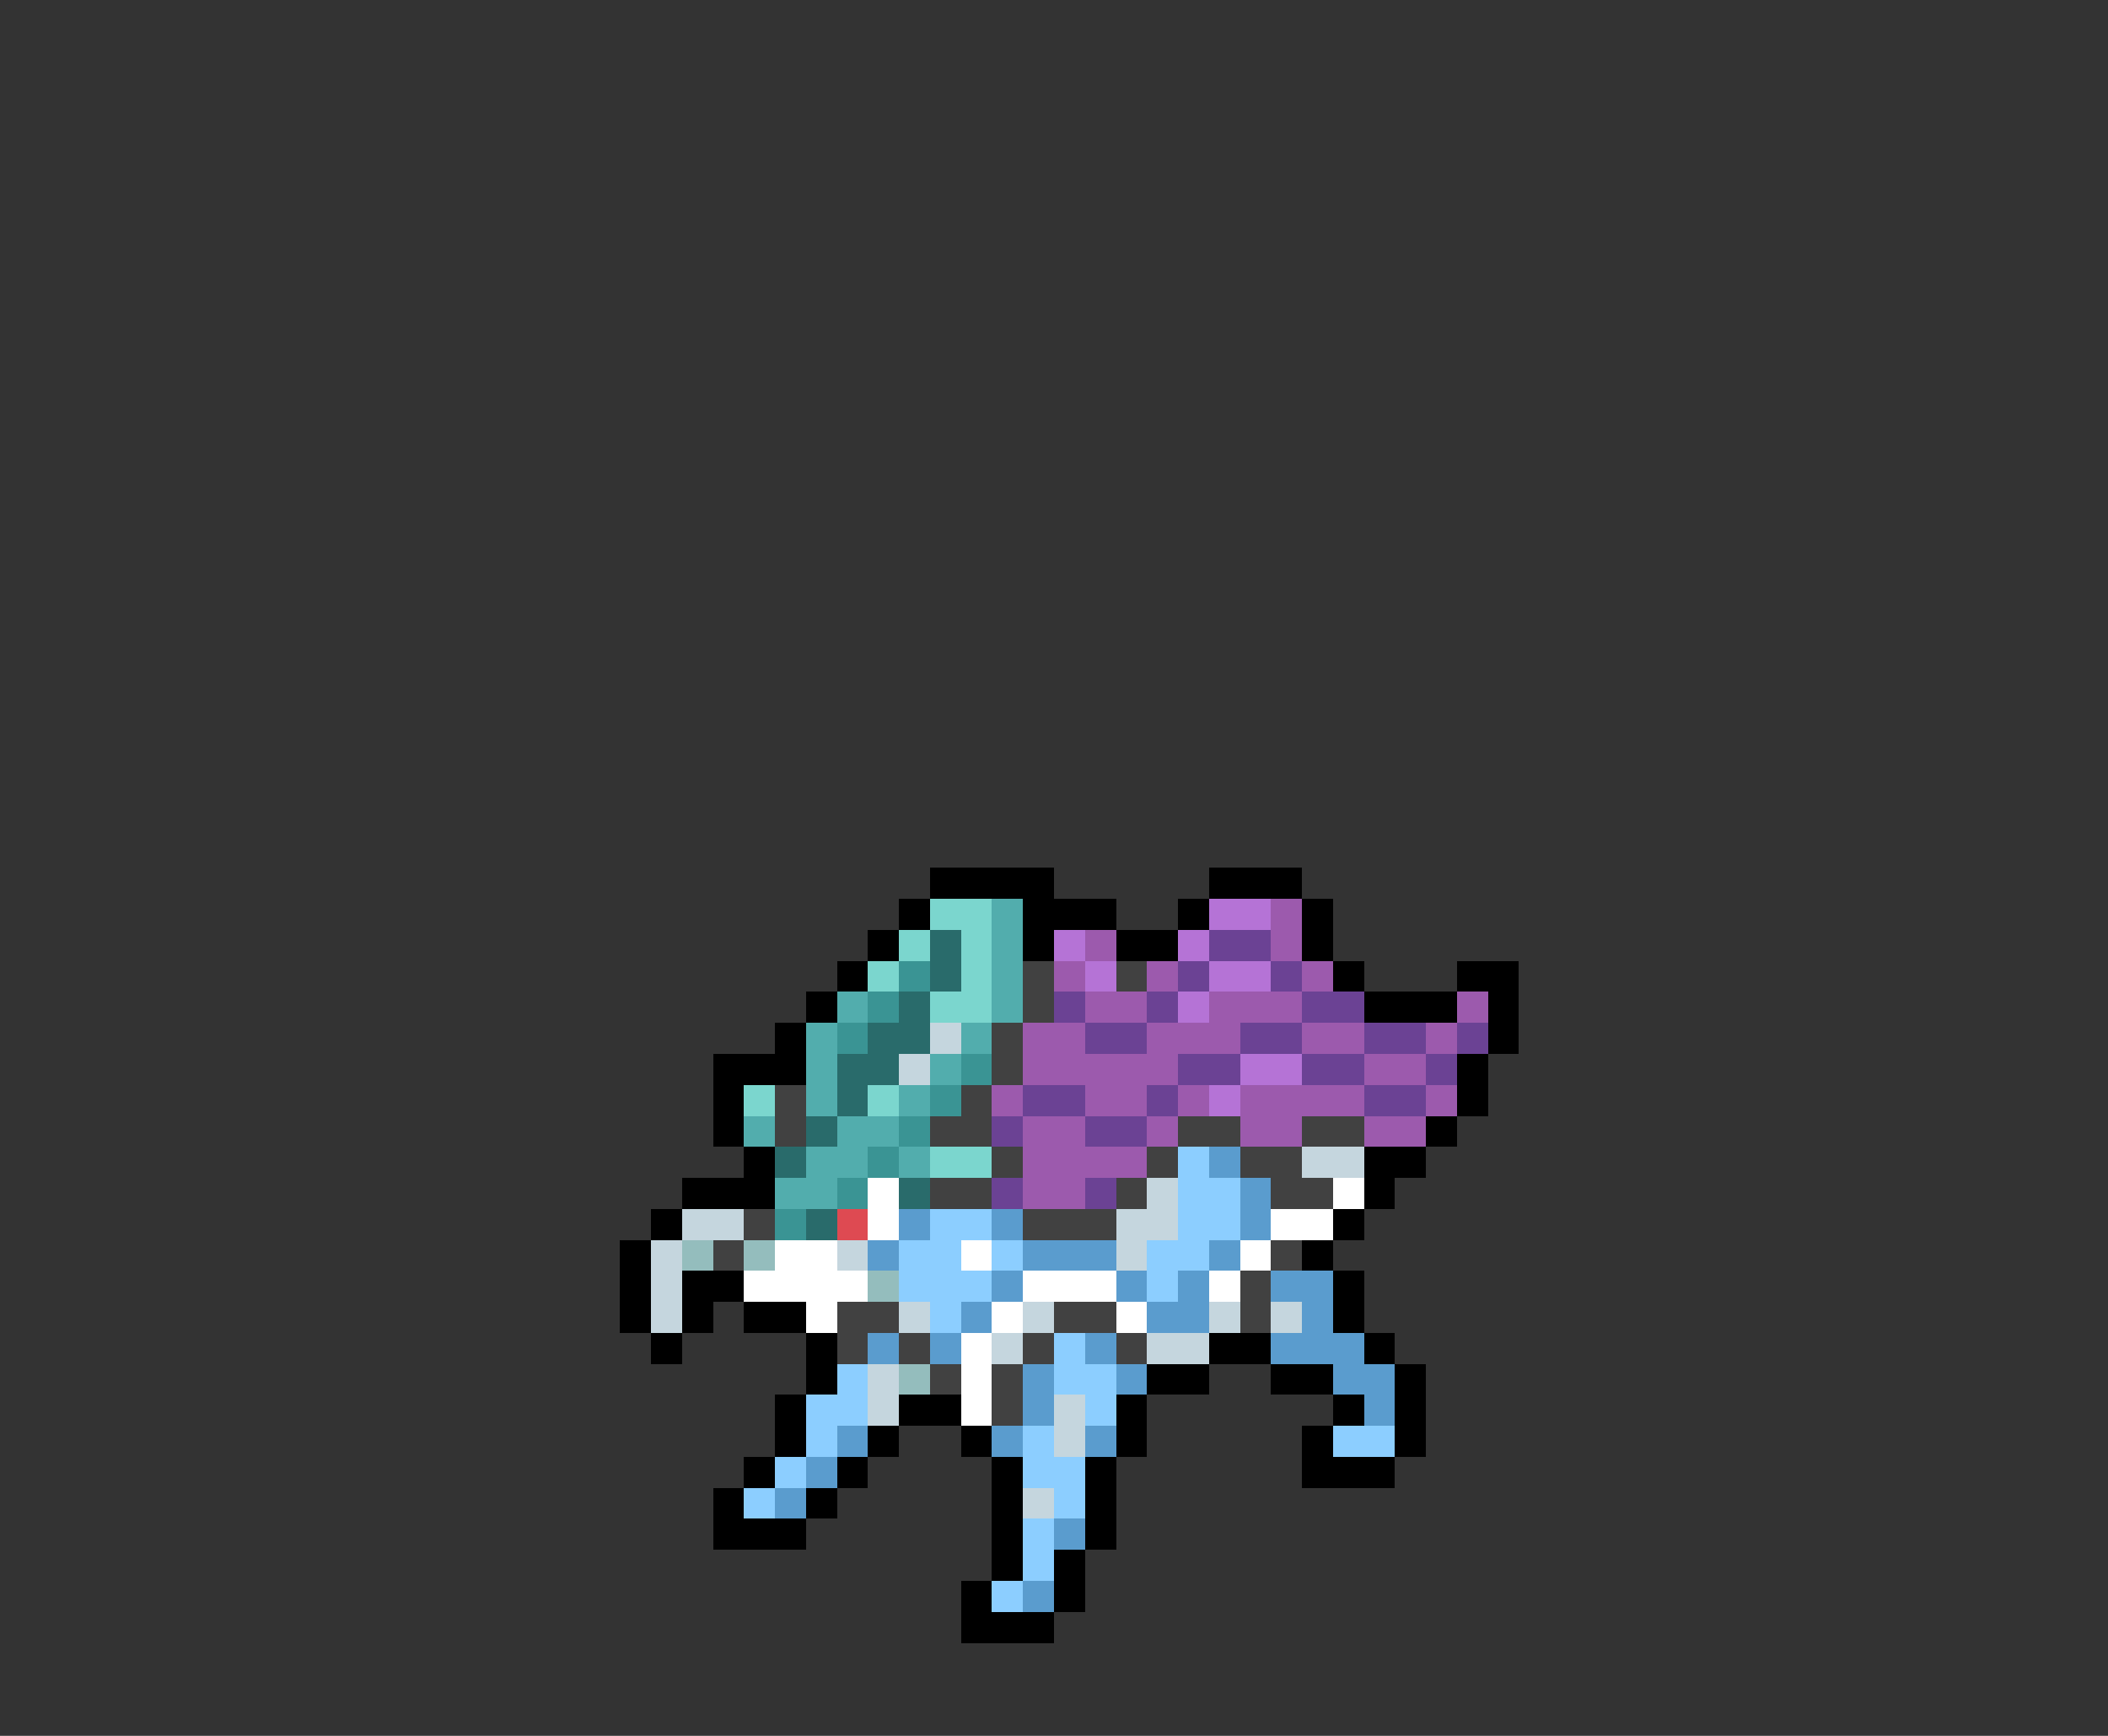 <svg xmlns="http://www.w3.org/2000/svg" viewBox="0 -0.5 68 56" shape-rendering="crispEdges">
<rect x="0" y="-0.5" width="68" height="56" fill="#333333" stroke="none"/>
<path stroke="#000000" d="M30 28h4M39 28h3M29 29h1M33 29h3M38 29h1M42 29h1M28 30h1M33 30h1M36 30h2M42 30h1M27 31h1M43 31h1M47 31h2M26 32h1M44 32h3M48 32h1M25 33h1M48 33h1M23 34h3M47 34h1M23 35h1M47 35h1M23 36h1M46 36h1M24 37h1M44 37h2M22 38h3M44 38h1M21 39h1M43 39h1M20 40h1M42 40h1M20 41h1M22 41h2M43 41h1M20 42h1M22 42h1M24 42h2M43 42h1M21 43h1M26 43h1M39 43h2M44 43h1M26 44h1M37 44h2M41 44h2M45 44h1M25 45h1M29 45h2M36 45h1M43 45h1M45 45h1M25 46h1M28 46h1M31 46h1M36 46h1M42 46h1M45 46h1M24 47h1M27 47h1M32 47h1M35 47h1M42 47h3M23 48h1M26 48h1M32 48h1M35 48h1M23 49h3M32 49h1M35 49h1M32 50h1M34 50h1M31 51h1M34 51h1M31 52h3" />
<path stroke="#7bd6ce" d="M30 29h2M29 30h1M31 30h1M28 31h1M31 31h1M30 32h2M24 35h1M28 35h1M30 37h2" />
<path stroke="#52adad" d="M32 29h1M32 30h1M32 31h1M27 32h1M32 32h1M26 33h1M31 33h1M26 34h1M30 34h1M26 35h1M29 35h1M24 36h1M27 36h2M26 37h2M29 37h1M25 38h2" />
<path stroke="#b573d6" d="M39 29h2M34 30h1M38 30h1M35 31h1M39 31h2M38 32h1M40 34h2M39 35h1" />
<path stroke="#9c5aad" d="M41 29h1M35 30h1M41 30h1M34 31h1M37 31h1M42 31h1M35 32h2M39 32h3M47 32h1M33 33h2M37 33h3M42 33h2M46 33h1M33 34h5M44 34h2M32 35h1M35 35h2M38 35h1M40 35h4M46 35h1M33 36h2M37 36h1M40 36h2M44 36h2M33 37h4M33 38h2" />
<path stroke="#296b6b" d="M30 30h1M30 31h1M29 32h1M28 33h2M27 34h2M27 35h1M26 36h1M25 37h1M29 38h1M26 39h1" />
<path stroke="#6b4294" d="M39 30h2M38 31h1M41 31h1M34 32h1M37 32h1M42 32h2M35 33h2M40 33h2M44 33h2M47 33h1M38 34h2M42 34h2M46 34h1M33 35h2M37 35h1M44 35h2M32 36h1M35 36h2M32 38h1M35 38h1" />
<path stroke="#3a9494" d="M29 31h1M28 32h1M27 33h1M31 34h1M30 35h1M29 36h1M28 37h1M27 38h1M25 39h1" />
<path stroke="#414141" d="M33 31h1M36 31h1M33 32h1M32 33h1M32 34h1M25 35h1M31 35h1M25 36h1M30 36h2M38 36h2M42 36h2M32 37h1M37 37h1M40 37h2M30 38h2M36 38h1M41 38h2M24 39h1M33 39h3M23 40h1M41 40h1M40 41h1M27 42h2M34 42h2M40 42h1M27 43h1M29 43h1M33 43h1M36 43h1M30 44h1M32 44h1M32 45h1" />
<path stroke="#c5d6de" d="M30 33h1M29 34h1M42 37h2M37 38h1M22 39h2M36 39h2M21 40h1M27 40h1M36 40h1M21 41h1M21 42h1M29 42h1M33 42h1M39 42h1M41 42h1M32 43h1M37 43h2M28 44h1M28 45h1M34 45h1M34 46h1M33 48h1" />
<path stroke="#8cceff" d="M38 37h1M38 38h2M30 39h2M38 39h2M29 40h2M32 40h1M37 40h2M29 41h3M37 41h1M30 42h1M34 43h1M27 44h1M34 44h2M26 45h2M35 45h1M26 46h1M33 46h1M43 46h2M25 47h1M33 47h2M24 48h1M34 48h1M33 49h1M33 50h1M32 51h1" />
<path stroke="#5a9cce" d="M39 37h1M40 38h1M29 39h1M32 39h1M40 39h1M28 40h1M33 40h3M39 40h1M32 41h1M36 41h1M38 41h1M41 41h2M31 42h1M37 42h2M42 42h1M28 43h1M30 43h1M35 43h1M41 43h3M33 44h1M36 44h1M43 44h2M33 45h1M44 45h1M27 46h1M32 46h1M35 46h1M26 47h1M25 48h1M34 49h1M33 51h1" />
<path stroke="#ffffff" d="M28 38h1M43 38h1M28 39h1M41 39h2M25 40h2M31 40h1M40 40h1M24 41h4M33 41h3M39 41h1M26 42h1M32 42h1M36 42h1M31 43h1M31 44h1M31 45h1" />
<path stroke="#de4a52" d="M27 39h1" />
<path stroke="#94bdbd" d="M22 40h1M24 40h1M28 41h1M29 44h1" />
</svg>